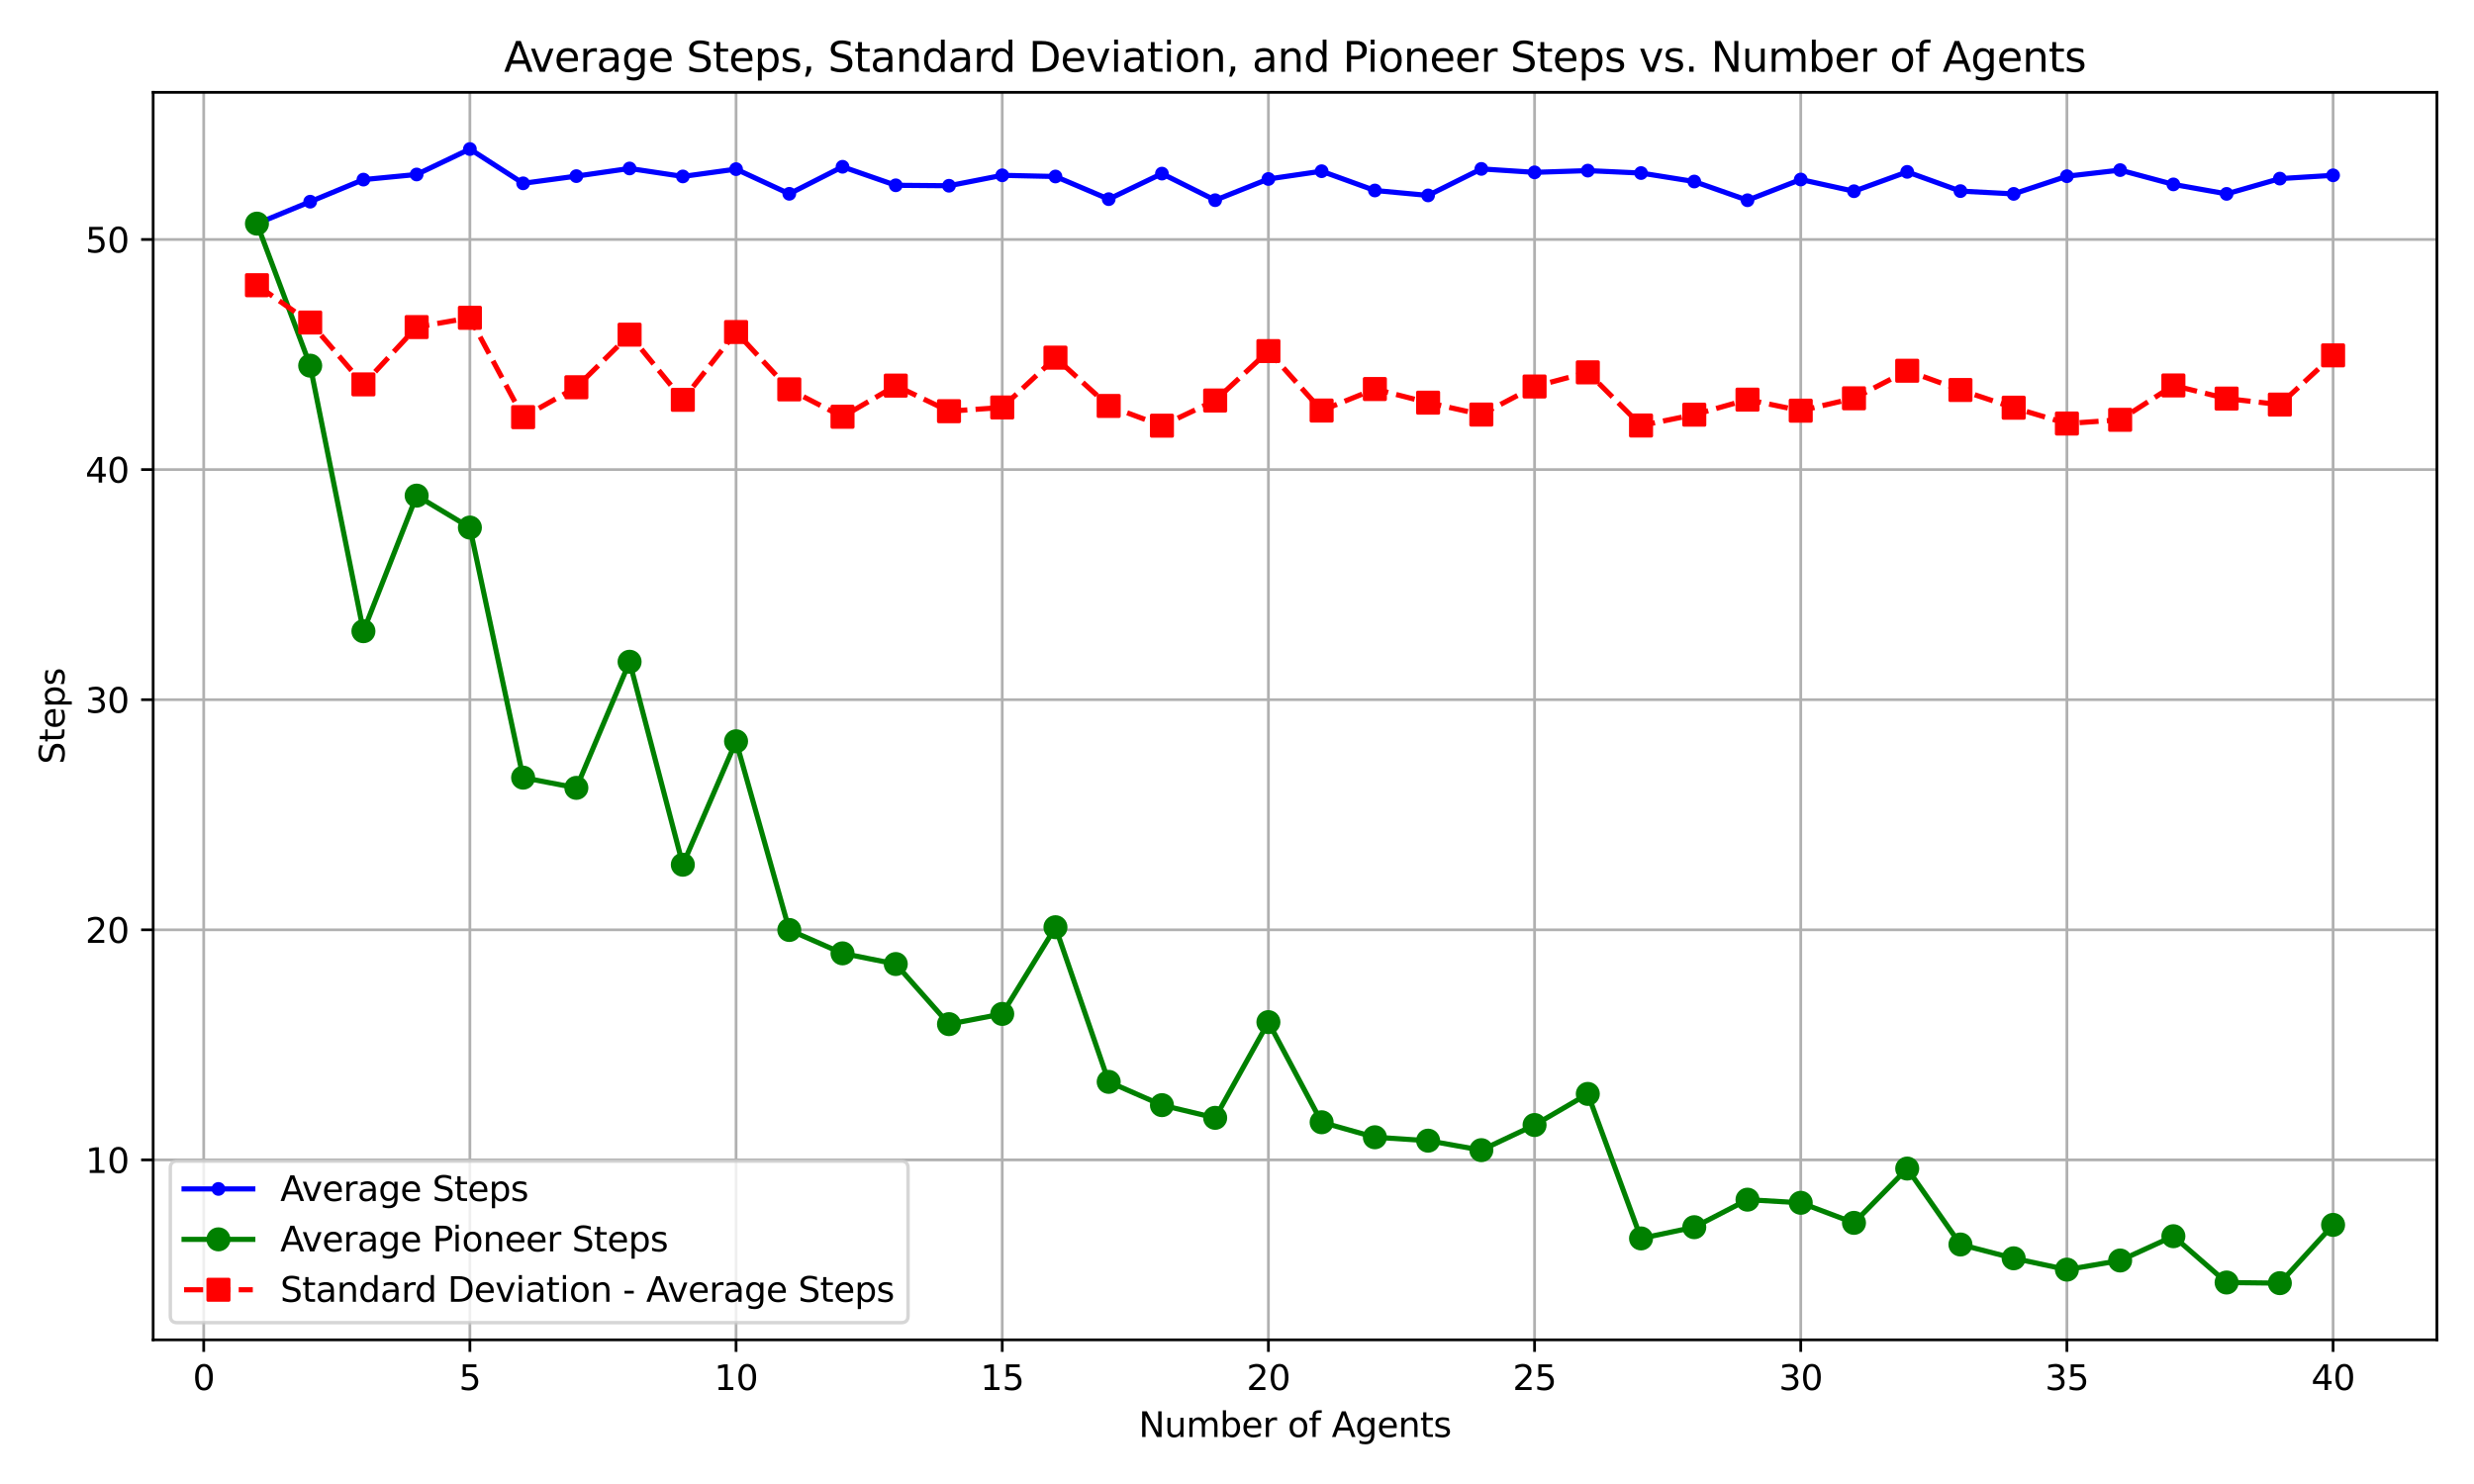 <?xml version="1.0" encoding="utf-8" standalone="no"?>
<!DOCTYPE svg PUBLIC "-//W3C//DTD SVG 1.1//EN"
  "http://www.w3.org/Graphics/SVG/1.1/DTD/svg11.dtd">
<svg xmlns:xlink="http://www.w3.org/1999/xlink" width="720pt" height="432pt" viewBox="0 0 720 432" xmlns="http://www.w3.org/2000/svg" version="1.1">
 <defs>
  <style type="text/css">*{stroke-linejoin: round; stroke-linecap: butt}</style>
 </defs>
 <g id="figure_1">
  <g id="patch_1">
   <path d="M 0 432 
L 720 432 
L 720 0 
L 0 0 
z
" style="fill: #ffffff"/>
  </g>
  <g id="axes_1">
   <g id="patch_2">
    <path d="M 44.57 390.04 
L 709.2 390.04 
L 709.2 26.88 
L 44.57 26.88 
z
" style="fill: #ffffff"/>
   </g>
   <g id="matplotlib.axis_1">
    <g id="xtick_1">
     <g id="line2d_1">
      <path d="M 59.288 390.04 
L 59.288 26.88 
" clip-path="url(#p1beb999dba)" style="fill: none; stroke: #b0b0b0; stroke-width: 0.8; stroke-linecap: square"/>
     </g>
     <g id="line2d_2">
      <defs>
       <path id="mb75cb97ef3" d="M 0 0 
L 0 3.5 
" style="stroke: #000000; stroke-width: 0.8"/>
      </defs>
      <g>
       <use xlink:href="#mb75cb97ef3" x="59.288" y="390.04" style="stroke: #000000; stroke-width: 0.8"/>
      </g>
     </g>
     <g id="text_1">
      <!-- 0 -->
      <g transform="translate(56.107 404.638) scale(0.1 -0.1)">
       <defs>
        <path id="DejaVuSans-30" d="M 2034 4250 
Q 1547 4250 1301 3770 
Q 1056 3291 1056 2328 
Q 1056 1369 1301 889 
Q 1547 409 2034 409 
Q 2525 409 2770 889 
Q 3016 1369 3016 2328 
Q 3016 3291 2770 3770 
Q 2525 4250 2034 4250 
z
M 2034 4750 
Q 2819 4750 3233 4129 
Q 3647 3509 3647 2328 
Q 3647 1150 3233 529 
Q 2819 -91 2034 -91 
Q 1250 -91 836 529 
Q 422 1150 422 2328 
Q 422 3509 836 4129 
Q 1250 4750 2034 4750 
z
" transform="scale(0.016)"/>
       </defs>
       <use xlink:href="#DejaVuSans-30"/>
      </g>
     </g>
    </g>
    <g id="xtick_2">
     <g id="line2d_3">
      <path d="M 136.751 390.04 
L 136.751 26.88 
" clip-path="url(#p1beb999dba)" style="fill: none; stroke: #b0b0b0; stroke-width: 0.8; stroke-linecap: square"/>
     </g>
     <g id="line2d_4">
      <g>
       <use xlink:href="#mb75cb97ef3" x="136.751" y="390.04" style="stroke: #000000; stroke-width: 0.8"/>
      </g>
     </g>
     <g id="text_2">
      <!-- 5 -->
      <g transform="translate(133.569 404.638) scale(0.1 -0.1)">
       <defs>
        <path id="DejaVuSans-35" d="M 691 4666 
L 3169 4666 
L 3169 4134 
L 1269 4134 
L 1269 2991 
Q 1406 3038 1543 3061 
Q 1681 3084 1819 3084 
Q 2600 3084 3056 2656 
Q 3513 2228 3513 1497 
Q 3513 744 3044 326 
Q 2575 -91 1722 -91 
Q 1428 -91 1123 -41 
Q 819 9 494 109 
L 494 744 
Q 775 591 1075 516 
Q 1375 441 1709 441 
Q 2250 441 2565 725 
Q 2881 1009 2881 1497 
Q 2881 1984 2565 2268 
Q 2250 2553 1709 2553 
Q 1456 2553 1204 2497 
Q 953 2441 691 2322 
L 691 4666 
z
" transform="scale(0.016)"/>
       </defs>
       <use xlink:href="#DejaVuSans-35"/>
      </g>
     </g>
    </g>
    <g id="xtick_3">
     <g id="line2d_5">
      <path d="M 214.213 390.04 
L 214.213 26.88 
" clip-path="url(#p1beb999dba)" style="fill: none; stroke: #b0b0b0; stroke-width: 0.8; stroke-linecap: square"/>
     </g>
     <g id="line2d_6">
      <g>
       <use xlink:href="#mb75cb97ef3" x="214.213" y="390.04" style="stroke: #000000; stroke-width: 0.8"/>
      </g>
     </g>
     <g id="text_3">
      <!-- 10 -->
      <g transform="translate(207.851 404.638) scale(0.1 -0.1)">
       <defs>
        <path id="DejaVuSans-31" d="M 794 531 
L 1825 531 
L 1825 4091 
L 703 3866 
L 703 4441 
L 1819 4666 
L 2450 4666 
L 2450 531 
L 3481 531 
L 3481 0 
L 794 0 
L 794 531 
z
" transform="scale(0.016)"/>
       </defs>
       <use xlink:href="#DejaVuSans-31"/>
       <use xlink:href="#DejaVuSans-30" x="63.623"/>
      </g>
     </g>
    </g>
    <g id="xtick_4">
     <g id="line2d_7">
      <path d="M 291.676 390.04 
L 291.676 26.88 
" clip-path="url(#p1beb999dba)" style="fill: none; stroke: #b0b0b0; stroke-width: 0.8; stroke-linecap: square"/>
     </g>
     <g id="line2d_8">
      <g>
       <use xlink:href="#mb75cb97ef3" x="291.676" y="390.04" style="stroke: #000000; stroke-width: 0.8"/>
      </g>
     </g>
     <g id="text_4">
      <!-- 15 -->
      <g transform="translate(285.314 404.638) scale(0.1 -0.1)">
       <use xlink:href="#DejaVuSans-31"/>
       <use xlink:href="#DejaVuSans-35" x="63.623"/>
      </g>
     </g>
    </g>
    <g id="xtick_5">
     <g id="line2d_9">
      <path d="M 369.139 390.04 
L 369.139 26.88 
" clip-path="url(#p1beb999dba)" style="fill: none; stroke: #b0b0b0; stroke-width: 0.8; stroke-linecap: square"/>
     </g>
     <g id="line2d_10">
      <g>
       <use xlink:href="#mb75cb97ef3" x="369.139" y="390.04" style="stroke: #000000; stroke-width: 0.8"/>
      </g>
     </g>
     <g id="text_5">
      <!-- 20 -->
      <g transform="translate(362.776 404.638) scale(0.1 -0.1)">
       <defs>
        <path id="DejaVuSans-32" d="M 1228 531 
L 3431 531 
L 3431 0 
L 469 0 
L 469 531 
Q 828 903 1448 1529 
Q 2069 2156 2228 2338 
Q 2531 2678 2651 2914 
Q 2772 3150 2772 3378 
Q 2772 3750 2511 3984 
Q 2250 4219 1831 4219 
Q 1534 4219 1204 4116 
Q 875 4013 500 3803 
L 500 4441 
Q 881 4594 1212 4672 
Q 1544 4750 1819 4750 
Q 2544 4750 2975 4387 
Q 3406 4025 3406 3419 
Q 3406 3131 3298 2873 
Q 3191 2616 2906 2266 
Q 2828 2175 2409 1742 
Q 1991 1309 1228 531 
z
" transform="scale(0.016)"/>
       </defs>
       <use xlink:href="#DejaVuSans-32"/>
       <use xlink:href="#DejaVuSans-30" x="63.623"/>
      </g>
     </g>
    </g>
    <g id="xtick_6">
     <g id="line2d_11">
      <path d="M 446.601 390.04 
L 446.601 26.88 
" clip-path="url(#p1beb999dba)" style="fill: none; stroke: #b0b0b0; stroke-width: 0.8; stroke-linecap: square"/>
     </g>
     <g id="line2d_12">
      <g>
       <use xlink:href="#mb75cb97ef3" x="446.601" y="390.04" style="stroke: #000000; stroke-width: 0.8"/>
      </g>
     </g>
     <g id="text_6">
      <!-- 25 -->
      <g transform="translate(440.239 404.638) scale(0.1 -0.1)">
       <use xlink:href="#DejaVuSans-32"/>
       <use xlink:href="#DejaVuSans-35" x="63.623"/>
      </g>
     </g>
    </g>
    <g id="xtick_7">
     <g id="line2d_13">
      <path d="M 524.064 390.04 
L 524.064 26.88 
" clip-path="url(#p1beb999dba)" style="fill: none; stroke: #b0b0b0; stroke-width: 0.8; stroke-linecap: square"/>
     </g>
     <g id="line2d_14">
      <g>
       <use xlink:href="#mb75cb97ef3" x="524.064" y="390.04" style="stroke: #000000; stroke-width: 0.8"/>
      </g>
     </g>
     <g id="text_7">
      <!-- 30 -->
      <g transform="translate(517.702 404.638) scale(0.1 -0.1)">
       <defs>
        <path id="DejaVuSans-33" d="M 2597 2516 
Q 3050 2419 3304 2112 
Q 3559 1806 3559 1356 
Q 3559 666 3084 287 
Q 2609 -91 1734 -91 
Q 1441 -91 1130 -33 
Q 819 25 488 141 
L 488 750 
Q 750 597 1062 519 
Q 1375 441 1716 441 
Q 2309 441 2620 675 
Q 2931 909 2931 1356 
Q 2931 1769 2642 2001 
Q 2353 2234 1838 2234 
L 1294 2234 
L 1294 2753 
L 1863 2753 
Q 2328 2753 2575 2939 
Q 2822 3125 2822 3475 
Q 2822 3834 2567 4026 
Q 2313 4219 1838 4219 
Q 1578 4219 1281 4162 
Q 984 4106 628 3988 
L 628 4550 
Q 988 4650 1302 4700 
Q 1616 4750 1894 4750 
Q 2613 4750 3031 4423 
Q 3450 4097 3450 3541 
Q 3450 3153 3228 2886 
Q 3006 2619 2597 2516 
z
" transform="scale(0.016)"/>
       </defs>
       <use xlink:href="#DejaVuSans-33"/>
       <use xlink:href="#DejaVuSans-30" x="63.623"/>
      </g>
     </g>
    </g>
    <g id="xtick_8">
     <g id="line2d_15">
      <path d="M 601.527 390.04 
L 601.527 26.88 
" clip-path="url(#p1beb999dba)" style="fill: none; stroke: #b0b0b0; stroke-width: 0.8; stroke-linecap: square"/>
     </g>
     <g id="line2d_16">
      <g>
       <use xlink:href="#mb75cb97ef3" x="601.527" y="390.04" style="stroke: #000000; stroke-width: 0.8"/>
      </g>
     </g>
     <g id="text_8">
      <!-- 35 -->
      <g transform="translate(595.164 404.638) scale(0.1 -0.1)">
       <use xlink:href="#DejaVuSans-33"/>
       <use xlink:href="#DejaVuSans-35" x="63.623"/>
      </g>
     </g>
    </g>
    <g id="xtick_9">
     <g id="line2d_17">
      <path d="M 678.99 390.04 
L 678.99 26.88 
" clip-path="url(#p1beb999dba)" style="fill: none; stroke: #b0b0b0; stroke-width: 0.8; stroke-linecap: square"/>
     </g>
     <g id="line2d_18">
      <g>
       <use xlink:href="#mb75cb97ef3" x="678.99" y="390.04" style="stroke: #000000; stroke-width: 0.8"/>
      </g>
     </g>
     <g id="text_9">
      <!-- 40 -->
      <g transform="translate(672.627 404.638) scale(0.1 -0.1)">
       <defs>
        <path id="DejaVuSans-34" d="M 2419 4116 
L 825 1625 
L 2419 1625 
L 2419 4116 
z
M 2253 4666 
L 3047 4666 
L 3047 1625 
L 3713 1625 
L 3713 1100 
L 3047 1100 
L 3047 0 
L 2419 0 
L 2419 1100 
L 313 1100 
L 313 1709 
L 2253 4666 
z
" transform="scale(0.016)"/>
       </defs>
       <use xlink:href="#DejaVuSans-34"/>
       <use xlink:href="#DejaVuSans-30" x="63.623"/>
      </g>
     </g>
    </g>
    <g id="text_10">
     <!-- Number of Agents -->
     <g transform="translate(331.397 418.317) scale(0.1 -0.1)">
      <defs>
       <path id="DejaVuSans-4e" d="M 628 4666 
L 1478 4666 
L 3547 763 
L 3547 4666 
L 4159 4666 
L 4159 0 
L 3309 0 
L 1241 3903 
L 1241 0 
L 628 0 
L 628 4666 
z
" transform="scale(0.016)"/>
       <path id="DejaVuSans-75" d="M 544 1381 
L 544 3500 
L 1119 3500 
L 1119 1403 
Q 1119 906 1312 657 
Q 1506 409 1894 409 
Q 2359 409 2629 706 
Q 2900 1003 2900 1516 
L 2900 3500 
L 3475 3500 
L 3475 0 
L 2900 0 
L 2900 538 
Q 2691 219 2414 64 
Q 2138 -91 1772 -91 
Q 1169 -91 856 284 
Q 544 659 544 1381 
z
M 1991 3584 
L 1991 3584 
z
" transform="scale(0.016)"/>
       <path id="DejaVuSans-6d" d="M 3328 2828 
Q 3544 3216 3844 3400 
Q 4144 3584 4550 3584 
Q 5097 3584 5394 3201 
Q 5691 2819 5691 2113 
L 5691 0 
L 5113 0 
L 5113 2094 
Q 5113 2597 4934 2840 
Q 4756 3084 4391 3084 
Q 3944 3084 3684 2787 
Q 3425 2491 3425 1978 
L 3425 0 
L 2847 0 
L 2847 2094 
Q 2847 2600 2669 2842 
Q 2491 3084 2119 3084 
Q 1678 3084 1418 2786 
Q 1159 2488 1159 1978 
L 1159 0 
L 581 0 
L 581 3500 
L 1159 3500 
L 1159 2956 
Q 1356 3278 1631 3431 
Q 1906 3584 2284 3584 
Q 2666 3584 2933 3390 
Q 3200 3197 3328 2828 
z
" transform="scale(0.016)"/>
       <path id="DejaVuSans-62" d="M 3116 1747 
Q 3116 2381 2855 2742 
Q 2594 3103 2138 3103 
Q 1681 3103 1420 2742 
Q 1159 2381 1159 1747 
Q 1159 1113 1420 752 
Q 1681 391 2138 391 
Q 2594 391 2855 752 
Q 3116 1113 3116 1747 
z
M 1159 2969 
Q 1341 3281 1617 3432 
Q 1894 3584 2278 3584 
Q 2916 3584 3314 3078 
Q 3713 2572 3713 1747 
Q 3713 922 3314 415 
Q 2916 -91 2278 -91 
Q 1894 -91 1617 61 
Q 1341 213 1159 525 
L 1159 0 
L 581 0 
L 581 4863 
L 1159 4863 
L 1159 2969 
z
" transform="scale(0.016)"/>
       <path id="DejaVuSans-65" d="M 3597 1894 
L 3597 1613 
L 953 1613 
Q 991 1019 1311 708 
Q 1631 397 2203 397 
Q 2534 397 2845 478 
Q 3156 559 3463 722 
L 3463 178 
Q 3153 47 2828 -22 
Q 2503 -91 2169 -91 
Q 1331 -91 842 396 
Q 353 884 353 1716 
Q 353 2575 817 3079 
Q 1281 3584 2069 3584 
Q 2775 3584 3186 3129 
Q 3597 2675 3597 1894 
z
M 3022 2063 
Q 3016 2534 2758 2815 
Q 2500 3097 2075 3097 
Q 1594 3097 1305 2825 
Q 1016 2553 972 2059 
L 3022 2063 
z
" transform="scale(0.016)"/>
       <path id="DejaVuSans-72" d="M 2631 2963 
Q 2534 3019 2420 3045 
Q 2306 3072 2169 3072 
Q 1681 3072 1420 2755 
Q 1159 2438 1159 1844 
L 1159 0 
L 581 0 
L 581 3500 
L 1159 3500 
L 1159 2956 
Q 1341 3275 1631 3429 
Q 1922 3584 2338 3584 
Q 2397 3584 2469 3576 
Q 2541 3569 2628 3553 
L 2631 2963 
z
" transform="scale(0.016)"/>
       <path id="DejaVuSans-20" transform="scale(0.016)"/>
       <path id="DejaVuSans-6f" d="M 1959 3097 
Q 1497 3097 1228 2736 
Q 959 2375 959 1747 
Q 959 1119 1226 758 
Q 1494 397 1959 397 
Q 2419 397 2687 759 
Q 2956 1122 2956 1747 
Q 2956 2369 2687 2733 
Q 2419 3097 1959 3097 
z
M 1959 3584 
Q 2709 3584 3137 3096 
Q 3566 2609 3566 1747 
Q 3566 888 3137 398 
Q 2709 -91 1959 -91 
Q 1206 -91 779 398 
Q 353 888 353 1747 
Q 353 2609 779 3096 
Q 1206 3584 1959 3584 
z
" transform="scale(0.016)"/>
       <path id="DejaVuSans-66" d="M 2375 4863 
L 2375 4384 
L 1825 4384 
Q 1516 4384 1395 4259 
Q 1275 4134 1275 3809 
L 1275 3500 
L 2222 3500 
L 2222 3053 
L 1275 3053 
L 1275 0 
L 697 0 
L 697 3053 
L 147 3053 
L 147 3500 
L 697 3500 
L 697 3744 
Q 697 4328 969 4595 
Q 1241 4863 1831 4863 
L 2375 4863 
z
" transform="scale(0.016)"/>
       <path id="DejaVuSans-41" d="M 2188 4044 
L 1331 1722 
L 3047 1722 
L 2188 4044 
z
M 1831 4666 
L 2547 4666 
L 4325 0 
L 3669 0 
L 3244 1197 
L 1141 1197 
L 716 0 
L 50 0 
L 1831 4666 
z
" transform="scale(0.016)"/>
       <path id="DejaVuSans-67" d="M 2906 1791 
Q 2906 2416 2648 2759 
Q 2391 3103 1925 3103 
Q 1463 3103 1205 2759 
Q 947 2416 947 1791 
Q 947 1169 1205 825 
Q 1463 481 1925 481 
Q 2391 481 2648 825 
Q 2906 1169 2906 1791 
z
M 3481 434 
Q 3481 -459 3084 -895 
Q 2688 -1331 1869 -1331 
Q 1566 -1331 1297 -1286 
Q 1028 -1241 775 -1147 
L 775 -588 
Q 1028 -725 1275 -790 
Q 1522 -856 1778 -856 
Q 2344 -856 2625 -561 
Q 2906 -266 2906 331 
L 2906 616 
Q 2728 306 2450 153 
Q 2172 0 1784 0 
Q 1141 0 747 490 
Q 353 981 353 1791 
Q 353 2603 747 3093 
Q 1141 3584 1784 3584 
Q 2172 3584 2450 3431 
Q 2728 3278 2906 2969 
L 2906 3500 
L 3481 3500 
L 3481 434 
z
" transform="scale(0.016)"/>
       <path id="DejaVuSans-6e" d="M 3513 2113 
L 3513 0 
L 2938 0 
L 2938 2094 
Q 2938 2591 2744 2837 
Q 2550 3084 2163 3084 
Q 1697 3084 1428 2787 
Q 1159 2491 1159 1978 
L 1159 0 
L 581 0 
L 581 3500 
L 1159 3500 
L 1159 2956 
Q 1366 3272 1645 3428 
Q 1925 3584 2291 3584 
Q 2894 3584 3203 3211 
Q 3513 2838 3513 2113 
z
" transform="scale(0.016)"/>
       <path id="DejaVuSans-74" d="M 1172 4494 
L 1172 3500 
L 2356 3500 
L 2356 3053 
L 1172 3053 
L 1172 1153 
Q 1172 725 1289 603 
Q 1406 481 1766 481 
L 2356 481 
L 2356 0 
L 1766 0 
Q 1100 0 847 248 
Q 594 497 594 1153 
L 594 3053 
L 172 3053 
L 172 3500 
L 594 3500 
L 594 4494 
L 1172 4494 
z
" transform="scale(0.016)"/>
       <path id="DejaVuSans-73" d="M 2834 3397 
L 2834 2853 
Q 2591 2978 2328 3040 
Q 2066 3103 1784 3103 
Q 1356 3103 1142 2972 
Q 928 2841 928 2578 
Q 928 2378 1081 2264 
Q 1234 2150 1697 2047 
L 1894 2003 
Q 2506 1872 2764 1633 
Q 3022 1394 3022 966 
Q 3022 478 2636 193 
Q 2250 -91 1575 -91 
Q 1294 -91 989 -36 
Q 684 19 347 128 
L 347 722 
Q 666 556 975 473 
Q 1284 391 1588 391 
Q 1994 391 2212 530 
Q 2431 669 2431 922 
Q 2431 1156 2273 1281 
Q 2116 1406 1581 1522 
L 1381 1569 
Q 847 1681 609 1914 
Q 372 2147 372 2553 
Q 372 3047 722 3315 
Q 1072 3584 1716 3584 
Q 2034 3584 2315 3537 
Q 2597 3491 2834 3397 
z
" transform="scale(0.016)"/>
      </defs>
      <use xlink:href="#DejaVuSans-4e"/>
      <use xlink:href="#DejaVuSans-75" x="74.805"/>
      <use xlink:href="#DejaVuSans-6d" x="138.184"/>
      <use xlink:href="#DejaVuSans-62" x="235.596"/>
      <use xlink:href="#DejaVuSans-65" x="299.072"/>
      <use xlink:href="#DejaVuSans-72" x="360.596"/>
      <use xlink:href="#DejaVuSans-20" x="401.709"/>
      <use xlink:href="#DejaVuSans-6f" x="433.496"/>
      <use xlink:href="#DejaVuSans-66" x="494.678"/>
      <use xlink:href="#DejaVuSans-20" x="529.883"/>
      <use xlink:href="#DejaVuSans-41" x="561.67"/>
      <use xlink:href="#DejaVuSans-67" x="630.078"/>
      <use xlink:href="#DejaVuSans-65" x="693.555"/>
      <use xlink:href="#DejaVuSans-6e" x="755.078"/>
      <use xlink:href="#DejaVuSans-74" x="818.457"/>
      <use xlink:href="#DejaVuSans-73" x="857.666"/>
     </g>
    </g>
   </g>
   <g id="matplotlib.axis_2">
    <g id="ytick_1">
     <g id="line2d_19">
      <path d="M 44.57 337.655 
L 709.2 337.655 
" clip-path="url(#p1beb999dba)" style="fill: none; stroke: #b0b0b0; stroke-width: 0.8; stroke-linecap: square"/>
     </g>
     <g id="line2d_20">
      <defs>
       <path id="mc7d977cc67" d="M 0 0 
L -3.5 0 
" style="stroke: #000000; stroke-width: 0.8"/>
      </defs>
      <g>
       <use xlink:href="#mc7d977cc67" x="44.57" y="337.655" style="stroke: #000000; stroke-width: 0.8"/>
      </g>
     </g>
     <g id="text_11">
      <!-- 10 -->
      <g transform="translate(24.845 341.454) scale(0.1 -0.1)">
       <use xlink:href="#DejaVuSans-31"/>
       <use xlink:href="#DejaVuSans-30" x="63.623"/>
      </g>
     </g>
    </g>
    <g id="ytick_2">
     <g id="line2d_21">
      <path d="M 44.57 270.669 
L 709.2 270.669 
" clip-path="url(#p1beb999dba)" style="fill: none; stroke: #b0b0b0; stroke-width: 0.8; stroke-linecap: square"/>
     </g>
     <g id="line2d_22">
      <g>
       <use xlink:href="#mc7d977cc67" x="44.57" y="270.669" style="stroke: #000000; stroke-width: 0.8"/>
      </g>
     </g>
     <g id="text_12">
      <!-- 20 -->
      <g transform="translate(24.845 274.468) scale(0.1 -0.1)">
       <use xlink:href="#DejaVuSans-32"/>
       <use xlink:href="#DejaVuSans-30" x="63.623"/>
      </g>
     </g>
    </g>
    <g id="ytick_3">
     <g id="line2d_23">
      <path d="M 44.57 203.683 
L 709.2 203.683 
" clip-path="url(#p1beb999dba)" style="fill: none; stroke: #b0b0b0; stroke-width: 0.8; stroke-linecap: square"/>
     </g>
     <g id="line2d_24">
      <g>
       <use xlink:href="#mc7d977cc67" x="44.57" y="203.683" style="stroke: #000000; stroke-width: 0.8"/>
      </g>
     </g>
     <g id="text_13">
      <!-- 30 -->
      <g transform="translate(24.845 207.482) scale(0.1 -0.1)">
       <use xlink:href="#DejaVuSans-33"/>
       <use xlink:href="#DejaVuSans-30" x="63.623"/>
      </g>
     </g>
    </g>
    <g id="ytick_4">
     <g id="line2d_25">
      <path d="M 44.57 136.696 
L 709.2 136.696 
" clip-path="url(#p1beb999dba)" style="fill: none; stroke: #b0b0b0; stroke-width: 0.8; stroke-linecap: square"/>
     </g>
     <g id="line2d_26">
      <g>
       <use xlink:href="#mc7d977cc67" x="44.57" y="136.696" style="stroke: #000000; stroke-width: 0.8"/>
      </g>
     </g>
     <g id="text_14">
      <!-- 40 -->
      <g transform="translate(24.845 140.496) scale(0.1 -0.1)">
       <use xlink:href="#DejaVuSans-34"/>
       <use xlink:href="#DejaVuSans-30" x="63.623"/>
      </g>
     </g>
    </g>
    <g id="ytick_5">
     <g id="line2d_27">
      <path d="M 44.57 69.71 
L 709.2 69.71 
" clip-path="url(#p1beb999dba)" style="fill: none; stroke: #b0b0b0; stroke-width: 0.8; stroke-linecap: square"/>
     </g>
     <g id="line2d_28">
      <g>
       <use xlink:href="#mc7d977cc67" x="44.57" y="69.71" style="stroke: #000000; stroke-width: 0.8"/>
      </g>
     </g>
     <g id="text_15">
      <!-- 50 -->
      <g transform="translate(24.845 73.509) scale(0.1 -0.1)">
       <use xlink:href="#DejaVuSans-35"/>
       <use xlink:href="#DejaVuSans-30" x="63.623"/>
      </g>
     </g>
    </g>
    <g id="text_16">
     <!-- Steps -->
     <g transform="translate(18.765 222.45) rotate(-90) scale(0.1 -0.1)">
      <defs>
       <path id="DejaVuSans-53" d="M 3425 4513 
L 3425 3897 
Q 3066 4069 2747 4153 
Q 2428 4238 2131 4238 
Q 1616 4238 1336 4038 
Q 1056 3838 1056 3469 
Q 1056 3159 1242 3001 
Q 1428 2844 1947 2747 
L 2328 2669 
Q 3034 2534 3370 2195 
Q 3706 1856 3706 1288 
Q 3706 609 3251 259 
Q 2797 -91 1919 -91 
Q 1588 -91 1214 -16 
Q 841 59 441 206 
L 441 856 
Q 825 641 1194 531 
Q 1563 422 1919 422 
Q 2459 422 2753 634 
Q 3047 847 3047 1241 
Q 3047 1584 2836 1778 
Q 2625 1972 2144 2069 
L 1759 2144 
Q 1053 2284 737 2584 
Q 422 2884 422 3419 
Q 422 4038 858 4394 
Q 1294 4750 2059 4750 
Q 2388 4750 2728 4690 
Q 3069 4631 3425 4513 
z
" transform="scale(0.016)"/>
       <path id="DejaVuSans-70" d="M 1159 525 
L 1159 -1331 
L 581 -1331 
L 581 3500 
L 1159 3500 
L 1159 2969 
Q 1341 3281 1617 3432 
Q 1894 3584 2278 3584 
Q 2916 3584 3314 3078 
Q 3713 2572 3713 1747 
Q 3713 922 3314 415 
Q 2916 -91 2278 -91 
Q 1894 -91 1617 61 
Q 1341 213 1159 525 
z
M 3116 1747 
Q 3116 2381 2855 2742 
Q 2594 3103 2138 3103 
Q 1681 3103 1420 2742 
Q 1159 2381 1159 1747 
Q 1159 1113 1420 752 
Q 1681 391 2138 391 
Q 2594 391 2855 752 
Q 3116 1113 3116 1747 
z
" transform="scale(0.016)"/>
      </defs>
      <use xlink:href="#DejaVuSans-53"/>
      <use xlink:href="#DejaVuSans-74" x="63.477"/>
      <use xlink:href="#DejaVuSans-65" x="102.686"/>
      <use xlink:href="#DejaVuSans-70" x="164.209"/>
      <use xlink:href="#DejaVuSans-73" x="227.686"/>
     </g>
    </g>
   </g>
   <g id="line2d_29">
    <path d="M 74.78 65.102 
L 90.273 58.711 
L 105.766 52.285 
L 121.258 50.793 
L 136.751 43.387 
L 152.243 53.366 
L 167.736 51.272 
L 183.228 49.042 
L 198.721 51.362 
L 214.213 49.237 
L 229.706 56.42 
L 245.198 48.547 
L 260.691 53.941 
L 276.183 54.072 
L 291.676 51.036 
L 307.169 51.378 
L 322.661 57.973 
L 338.154 50.539 
L 353.646 58.279 
L 369.139 52.102 
L 384.631 49.839 
L 400.124 55.452 
L 415.616 56.885 
L 431.109 49.169 
L 446.601 50.172 
L 462.094 49.667 
L 477.587 50.374 
L 493.079 52.843 
L 508.572 58.291 
L 524.064 52.256 
L 539.557 55.668 
L 555.049 50.031 
L 570.542 55.632 
L 586.034 56.441 
L 601.527 51.297 
L 617.019 49.518 
L 632.512 53.677 
L 648.004 56.44 
L 663.497 51.996 
L 678.99 51.038 
" clip-path="url(#p1beb999dba)" style="fill: none; stroke: #0000ff; stroke-width: 1.5; stroke-linecap: square"/>
    <defs>
     <path id="m638b752f71" d="M 0 1.5 
C 0.398 1.5 0.779 1.342 1.061 1.061 
C 1.342 0.779 1.5 0.398 1.5 0 
C 1.5 -0.398 1.342 -0.779 1.061 -1.061 
C 0.779 -1.342 0.398 -1.5 0 -1.5 
C -0.398 -1.5 -0.779 -1.342 -1.061 -1.061 
C -1.342 -0.779 -1.5 -0.398 -1.5 0 
C -1.5 0.398 -1.342 0.779 -1.061 1.061 
C -0.779 1.342 -0.398 1.5 0 1.5 
z
" style="stroke: #0000ff"/>
    </defs>
    <g clip-path="url(#p1beb999dba)">
     <use xlink:href="#m638b752f71" x="74.78" y="65.102" style="fill: #0000ff; stroke: #0000ff"/>
     <use xlink:href="#m638b752f71" x="90.273" y="58.711" style="fill: #0000ff; stroke: #0000ff"/>
     <use xlink:href="#m638b752f71" x="105.766" y="52.285" style="fill: #0000ff; stroke: #0000ff"/>
     <use xlink:href="#m638b752f71" x="121.258" y="50.793" style="fill: #0000ff; stroke: #0000ff"/>
     <use xlink:href="#m638b752f71" x="136.751" y="43.387" style="fill: #0000ff; stroke: #0000ff"/>
     <use xlink:href="#m638b752f71" x="152.243" y="53.366" style="fill: #0000ff; stroke: #0000ff"/>
     <use xlink:href="#m638b752f71" x="167.736" y="51.272" style="fill: #0000ff; stroke: #0000ff"/>
     <use xlink:href="#m638b752f71" x="183.228" y="49.042" style="fill: #0000ff; stroke: #0000ff"/>
     <use xlink:href="#m638b752f71" x="198.721" y="51.362" style="fill: #0000ff; stroke: #0000ff"/>
     <use xlink:href="#m638b752f71" x="214.213" y="49.237" style="fill: #0000ff; stroke: #0000ff"/>
     <use xlink:href="#m638b752f71" x="229.706" y="56.42" style="fill: #0000ff; stroke: #0000ff"/>
     <use xlink:href="#m638b752f71" x="245.198" y="48.547" style="fill: #0000ff; stroke: #0000ff"/>
     <use xlink:href="#m638b752f71" x="260.691" y="53.941" style="fill: #0000ff; stroke: #0000ff"/>
     <use xlink:href="#m638b752f71" x="276.183" y="54.072" style="fill: #0000ff; stroke: #0000ff"/>
     <use xlink:href="#m638b752f71" x="291.676" y="51.036" style="fill: #0000ff; stroke: #0000ff"/>
     <use xlink:href="#m638b752f71" x="307.169" y="51.378" style="fill: #0000ff; stroke: #0000ff"/>
     <use xlink:href="#m638b752f71" x="322.661" y="57.973" style="fill: #0000ff; stroke: #0000ff"/>
     <use xlink:href="#m638b752f71" x="338.154" y="50.539" style="fill: #0000ff; stroke: #0000ff"/>
     <use xlink:href="#m638b752f71" x="353.646" y="58.279" style="fill: #0000ff; stroke: #0000ff"/>
     <use xlink:href="#m638b752f71" x="369.139" y="52.102" style="fill: #0000ff; stroke: #0000ff"/>
     <use xlink:href="#m638b752f71" x="384.631" y="49.839" style="fill: #0000ff; stroke: #0000ff"/>
     <use xlink:href="#m638b752f71" x="400.124" y="55.452" style="fill: #0000ff; stroke: #0000ff"/>
     <use xlink:href="#m638b752f71" x="415.616" y="56.885" style="fill: #0000ff; stroke: #0000ff"/>
     <use xlink:href="#m638b752f71" x="431.109" y="49.169" style="fill: #0000ff; stroke: #0000ff"/>
     <use xlink:href="#m638b752f71" x="446.601" y="50.172" style="fill: #0000ff; stroke: #0000ff"/>
     <use xlink:href="#m638b752f71" x="462.094" y="49.667" style="fill: #0000ff; stroke: #0000ff"/>
     <use xlink:href="#m638b752f71" x="477.587" y="50.374" style="fill: #0000ff; stroke: #0000ff"/>
     <use xlink:href="#m638b752f71" x="493.079" y="52.843" style="fill: #0000ff; stroke: #0000ff"/>
     <use xlink:href="#m638b752f71" x="508.572" y="58.291" style="fill: #0000ff; stroke: #0000ff"/>
     <use xlink:href="#m638b752f71" x="524.064" y="52.256" style="fill: #0000ff; stroke: #0000ff"/>
     <use xlink:href="#m638b752f71" x="539.557" y="55.668" style="fill: #0000ff; stroke: #0000ff"/>
     <use xlink:href="#m638b752f71" x="555.049" y="50.031" style="fill: #0000ff; stroke: #0000ff"/>
     <use xlink:href="#m638b752f71" x="570.542" y="55.632" style="fill: #0000ff; stroke: #0000ff"/>
     <use xlink:href="#m638b752f71" x="586.034" y="56.441" style="fill: #0000ff; stroke: #0000ff"/>
     <use xlink:href="#m638b752f71" x="601.527" y="51.297" style="fill: #0000ff; stroke: #0000ff"/>
     <use xlink:href="#m638b752f71" x="617.019" y="49.518" style="fill: #0000ff; stroke: #0000ff"/>
     <use xlink:href="#m638b752f71" x="632.512" y="53.677" style="fill: #0000ff; stroke: #0000ff"/>
     <use xlink:href="#m638b752f71" x="648.004" y="56.44" style="fill: #0000ff; stroke: #0000ff"/>
     <use xlink:href="#m638b752f71" x="663.497" y="51.996" style="fill: #0000ff; stroke: #0000ff"/>
     <use xlink:href="#m638b752f71" x="678.99" y="51.038" style="fill: #0000ff; stroke: #0000ff"/>
    </g>
   </g>
   <g id="line2d_30">
    <path d="M 74.78 65.102 
L 90.273 106.445 
L 105.766 183.747 
L 121.258 144.279 
L 136.751 153.577 
L 152.243 226.377 
L 167.736 229.352 
L 183.228 192.643 
L 198.721 251.725 
L 214.213 215.794 
L 229.706 270.722 
L 245.198 277.528 
L 260.691 280.636 
L 276.183 298.133 
L 291.676 295.159 
L 307.169 269.918 
L 322.661 314.933 
L 338.154 321.712 
L 353.646 325.41 
L 369.139 297.544 
L 384.631 326.696 
L 400.124 331.063 
L 415.616 332.055 
L 431.109 334.815 
L 446.601 327.5 
L 462.094 318.443 
L 477.587 360.511 
L 493.079 357.242 
L 508.572 349.23 
L 524.064 350.141 
L 539.557 355.982 
L 555.049 340.174 
L 570.542 362.279 
L 586.034 366.298 
L 601.527 369.594 
L 617.019 366.941 
L 632.512 359.868 
L 648.004 373.345 
L 663.497 373.533 
L 678.99 356.572 
" clip-path="url(#p1beb999dba)" style="fill: none; stroke: #008000; stroke-width: 1.5; stroke-linecap: square"/>
    <defs>
     <path id="mfa6d220016" d="M 0 3 
C 0.796 3 1.559 2.684 2.121 2.121 
C 2.684 1.559 3 0.796 3 0 
C 3 -0.796 2.684 -1.559 2.121 -2.121 
C 1.559 -2.684 0.796 -3 0 -3 
C -0.796 -3 -1.559 -2.684 -2.121 -2.121 
C -2.684 -1.559 -3 -0.796 -3 0 
C -3 0.796 -2.684 1.559 -2.121 2.121 
C -1.559 2.684 -0.796 3 0 3 
z
" style="stroke: #008000"/>
    </defs>
    <g clip-path="url(#p1beb999dba)">
     <use xlink:href="#mfa6d220016" x="74.78" y="65.102" style="fill: #008000; stroke: #008000"/>
     <use xlink:href="#mfa6d220016" x="90.273" y="106.445" style="fill: #008000; stroke: #008000"/>
     <use xlink:href="#mfa6d220016" x="105.766" y="183.747" style="fill: #008000; stroke: #008000"/>
     <use xlink:href="#mfa6d220016" x="121.258" y="144.279" style="fill: #008000; stroke: #008000"/>
     <use xlink:href="#mfa6d220016" x="136.751" y="153.577" style="fill: #008000; stroke: #008000"/>
     <use xlink:href="#mfa6d220016" x="152.243" y="226.377" style="fill: #008000; stroke: #008000"/>
     <use xlink:href="#mfa6d220016" x="167.736" y="229.352" style="fill: #008000; stroke: #008000"/>
     <use xlink:href="#mfa6d220016" x="183.228" y="192.643" style="fill: #008000; stroke: #008000"/>
     <use xlink:href="#mfa6d220016" x="198.721" y="251.725" style="fill: #008000; stroke: #008000"/>
     <use xlink:href="#mfa6d220016" x="214.213" y="215.794" style="fill: #008000; stroke: #008000"/>
     <use xlink:href="#mfa6d220016" x="229.706" y="270.722" style="fill: #008000; stroke: #008000"/>
     <use xlink:href="#mfa6d220016" x="245.198" y="277.528" style="fill: #008000; stroke: #008000"/>
     <use xlink:href="#mfa6d220016" x="260.691" y="280.636" style="fill: #008000; stroke: #008000"/>
     <use xlink:href="#mfa6d220016" x="276.183" y="298.133" style="fill: #008000; stroke: #008000"/>
     <use xlink:href="#mfa6d220016" x="291.676" y="295.159" style="fill: #008000; stroke: #008000"/>
     <use xlink:href="#mfa6d220016" x="307.169" y="269.918" style="fill: #008000; stroke: #008000"/>
     <use xlink:href="#mfa6d220016" x="322.661" y="314.933" style="fill: #008000; stroke: #008000"/>
     <use xlink:href="#mfa6d220016" x="338.154" y="321.712" style="fill: #008000; stroke: #008000"/>
     <use xlink:href="#mfa6d220016" x="353.646" y="325.41" style="fill: #008000; stroke: #008000"/>
     <use xlink:href="#mfa6d220016" x="369.139" y="297.544" style="fill: #008000; stroke: #008000"/>
     <use xlink:href="#mfa6d220016" x="384.631" y="326.696" style="fill: #008000; stroke: #008000"/>
     <use xlink:href="#mfa6d220016" x="400.124" y="331.063" style="fill: #008000; stroke: #008000"/>
     <use xlink:href="#mfa6d220016" x="415.616" y="332.055" style="fill: #008000; stroke: #008000"/>
     <use xlink:href="#mfa6d220016" x="431.109" y="334.815" style="fill: #008000; stroke: #008000"/>
     <use xlink:href="#mfa6d220016" x="446.601" y="327.5" style="fill: #008000; stroke: #008000"/>
     <use xlink:href="#mfa6d220016" x="462.094" y="318.443" style="fill: #008000; stroke: #008000"/>
     <use xlink:href="#mfa6d220016" x="477.587" y="360.511" style="fill: #008000; stroke: #008000"/>
     <use xlink:href="#mfa6d220016" x="493.079" y="357.242" style="fill: #008000; stroke: #008000"/>
     <use xlink:href="#mfa6d220016" x="508.572" y="349.23" style="fill: #008000; stroke: #008000"/>
     <use xlink:href="#mfa6d220016" x="524.064" y="350.141" style="fill: #008000; stroke: #008000"/>
     <use xlink:href="#mfa6d220016" x="539.557" y="355.982" style="fill: #008000; stroke: #008000"/>
     <use xlink:href="#mfa6d220016" x="555.049" y="340.174" style="fill: #008000; stroke: #008000"/>
     <use xlink:href="#mfa6d220016" x="570.542" y="362.279" style="fill: #008000; stroke: #008000"/>
     <use xlink:href="#mfa6d220016" x="586.034" y="366.298" style="fill: #008000; stroke: #008000"/>
     <use xlink:href="#mfa6d220016" x="601.527" y="369.594" style="fill: #008000; stroke: #008000"/>
     <use xlink:href="#mfa6d220016" x="617.019" y="366.941" style="fill: #008000; stroke: #008000"/>
     <use xlink:href="#mfa6d220016" x="632.512" y="359.868" style="fill: #008000; stroke: #008000"/>
     <use xlink:href="#mfa6d220016" x="648.004" y="373.345" style="fill: #008000; stroke: #008000"/>
     <use xlink:href="#mfa6d220016" x="663.497" y="373.533" style="fill: #008000; stroke: #008000"/>
     <use xlink:href="#mfa6d220016" x="678.99" y="356.572" style="fill: #008000; stroke: #008000"/>
    </g>
   </g>
   <g id="line2d_31">
    <path d="M 74.78 83.025 
L 90.273 93.884 
L 105.766 111.897 
L 121.258 95.212 
L 136.751 92.513 
L 152.243 121.429 
L 167.736 112.733 
L 183.228 97.423 
L 198.721 116.391 
L 214.213 96.652 
L 229.706 113.35 
L 245.198 121.319 
L 260.691 112.257 
L 276.183 119.7 
L 291.676 118.621 
L 307.169 104.115 
L 322.661 118.176 
L 338.154 123.917 
L 353.646 116.592 
L 369.139 102.206 
L 384.631 119.509 
L 400.124 113.255 
L 415.616 117.219 
L 431.109 120.678 
L 446.601 112.509 
L 462.094 108.393 
L 477.587 123.873 
L 493.079 120.714 
L 508.572 116.333 
L 524.064 119.548 
L 539.557 115.944 
L 555.049 107.926 
L 570.542 113.53 
L 586.034 118.682 
L 601.527 123.288 
L 617.019 122.207 
L 632.512 112.203 
L 648.004 116.027 
L 663.497 117.776 
L 678.99 103.453 
" clip-path="url(#p1beb999dba)" style="fill: none; stroke-dasharray: 5.55,2.4; stroke-dashoffset: 0; stroke: #ff0000; stroke-width: 1.5"/>
    <defs>
     <path id="m5c2da20a41" d="M -3 3 
L 3 3 
L 3 -3 
L -3 -3 
z
" style="stroke: #ff0000; stroke-linejoin: miter"/>
    </defs>
    <g clip-path="url(#p1beb999dba)">
     <use xlink:href="#m5c2da20a41" x="74.78" y="83.025" style="fill: #ff0000; stroke: #ff0000; stroke-linejoin: miter"/>
     <use xlink:href="#m5c2da20a41" x="90.273" y="93.884" style="fill: #ff0000; stroke: #ff0000; stroke-linejoin: miter"/>
     <use xlink:href="#m5c2da20a41" x="105.766" y="111.897" style="fill: #ff0000; stroke: #ff0000; stroke-linejoin: miter"/>
     <use xlink:href="#m5c2da20a41" x="121.258" y="95.212" style="fill: #ff0000; stroke: #ff0000; stroke-linejoin: miter"/>
     <use xlink:href="#m5c2da20a41" x="136.751" y="92.513" style="fill: #ff0000; stroke: #ff0000; stroke-linejoin: miter"/>
     <use xlink:href="#m5c2da20a41" x="152.243" y="121.429" style="fill: #ff0000; stroke: #ff0000; stroke-linejoin: miter"/>
     <use xlink:href="#m5c2da20a41" x="167.736" y="112.733" style="fill: #ff0000; stroke: #ff0000; stroke-linejoin: miter"/>
     <use xlink:href="#m5c2da20a41" x="183.228" y="97.423" style="fill: #ff0000; stroke: #ff0000; stroke-linejoin: miter"/>
     <use xlink:href="#m5c2da20a41" x="198.721" y="116.391" style="fill: #ff0000; stroke: #ff0000; stroke-linejoin: miter"/>
     <use xlink:href="#m5c2da20a41" x="214.213" y="96.652" style="fill: #ff0000; stroke: #ff0000; stroke-linejoin: miter"/>
     <use xlink:href="#m5c2da20a41" x="229.706" y="113.35" style="fill: #ff0000; stroke: #ff0000; stroke-linejoin: miter"/>
     <use xlink:href="#m5c2da20a41" x="245.198" y="121.319" style="fill: #ff0000; stroke: #ff0000; stroke-linejoin: miter"/>
     <use xlink:href="#m5c2da20a41" x="260.691" y="112.257" style="fill: #ff0000; stroke: #ff0000; stroke-linejoin: miter"/>
     <use xlink:href="#m5c2da20a41" x="276.183" y="119.7" style="fill: #ff0000; stroke: #ff0000; stroke-linejoin: miter"/>
     <use xlink:href="#m5c2da20a41" x="291.676" y="118.621" style="fill: #ff0000; stroke: #ff0000; stroke-linejoin: miter"/>
     <use xlink:href="#m5c2da20a41" x="307.169" y="104.115" style="fill: #ff0000; stroke: #ff0000; stroke-linejoin: miter"/>
     <use xlink:href="#m5c2da20a41" x="322.661" y="118.176" style="fill: #ff0000; stroke: #ff0000; stroke-linejoin: miter"/>
     <use xlink:href="#m5c2da20a41" x="338.154" y="123.917" style="fill: #ff0000; stroke: #ff0000; stroke-linejoin: miter"/>
     <use xlink:href="#m5c2da20a41" x="353.646" y="116.592" style="fill: #ff0000; stroke: #ff0000; stroke-linejoin: miter"/>
     <use xlink:href="#m5c2da20a41" x="369.139" y="102.206" style="fill: #ff0000; stroke: #ff0000; stroke-linejoin: miter"/>
     <use xlink:href="#m5c2da20a41" x="384.631" y="119.509" style="fill: #ff0000; stroke: #ff0000; stroke-linejoin: miter"/>
     <use xlink:href="#m5c2da20a41" x="400.124" y="113.255" style="fill: #ff0000; stroke: #ff0000; stroke-linejoin: miter"/>
     <use xlink:href="#m5c2da20a41" x="415.616" y="117.219" style="fill: #ff0000; stroke: #ff0000; stroke-linejoin: miter"/>
     <use xlink:href="#m5c2da20a41" x="431.109" y="120.678" style="fill: #ff0000; stroke: #ff0000; stroke-linejoin: miter"/>
     <use xlink:href="#m5c2da20a41" x="446.601" y="112.509" style="fill: #ff0000; stroke: #ff0000; stroke-linejoin: miter"/>
     <use xlink:href="#m5c2da20a41" x="462.094" y="108.393" style="fill: #ff0000; stroke: #ff0000; stroke-linejoin: miter"/>
     <use xlink:href="#m5c2da20a41" x="477.587" y="123.873" style="fill: #ff0000; stroke: #ff0000; stroke-linejoin: miter"/>
     <use xlink:href="#m5c2da20a41" x="493.079" y="120.714" style="fill: #ff0000; stroke: #ff0000; stroke-linejoin: miter"/>
     <use xlink:href="#m5c2da20a41" x="508.572" y="116.333" style="fill: #ff0000; stroke: #ff0000; stroke-linejoin: miter"/>
     <use xlink:href="#m5c2da20a41" x="524.064" y="119.548" style="fill: #ff0000; stroke: #ff0000; stroke-linejoin: miter"/>
     <use xlink:href="#m5c2da20a41" x="539.557" y="115.944" style="fill: #ff0000; stroke: #ff0000; stroke-linejoin: miter"/>
     <use xlink:href="#m5c2da20a41" x="555.049" y="107.926" style="fill: #ff0000; stroke: #ff0000; stroke-linejoin: miter"/>
     <use xlink:href="#m5c2da20a41" x="570.542" y="113.53" style="fill: #ff0000; stroke: #ff0000; stroke-linejoin: miter"/>
     <use xlink:href="#m5c2da20a41" x="586.034" y="118.682" style="fill: #ff0000; stroke: #ff0000; stroke-linejoin: miter"/>
     <use xlink:href="#m5c2da20a41" x="601.527" y="123.288" style="fill: #ff0000; stroke: #ff0000; stroke-linejoin: miter"/>
     <use xlink:href="#m5c2da20a41" x="617.019" y="122.207" style="fill: #ff0000; stroke: #ff0000; stroke-linejoin: miter"/>
     <use xlink:href="#m5c2da20a41" x="632.512" y="112.203" style="fill: #ff0000; stroke: #ff0000; stroke-linejoin: miter"/>
     <use xlink:href="#m5c2da20a41" x="648.004" y="116.027" style="fill: #ff0000; stroke: #ff0000; stroke-linejoin: miter"/>
     <use xlink:href="#m5c2da20a41" x="663.497" y="117.776" style="fill: #ff0000; stroke: #ff0000; stroke-linejoin: miter"/>
     <use xlink:href="#m5c2da20a41" x="678.99" y="103.453" style="fill: #ff0000; stroke: #ff0000; stroke-linejoin: miter"/>
    </g>
   </g>
   <g id="patch_3">
    <path d="M 44.57 390.04 
L 44.57 26.88 
" style="fill: none; stroke: #000000; stroke-width: 0.8; stroke-linejoin: miter; stroke-linecap: square"/>
   </g>
   <g id="patch_4">
    <path d="M 709.2 390.04 
L 709.2 26.88 
" style="fill: none; stroke: #000000; stroke-width: 0.8; stroke-linejoin: miter; stroke-linecap: square"/>
   </g>
   <g id="patch_5">
    <path d="M 44.57 390.04 
L 709.2 390.04 
" style="fill: none; stroke: #000000; stroke-width: 0.8; stroke-linejoin: miter; stroke-linecap: square"/>
   </g>
   <g id="patch_6">
    <path d="M 44.57 26.88 
L 709.2 26.88 
" style="fill: none; stroke: #000000; stroke-width: 0.8; stroke-linejoin: miter; stroke-linecap: square"/>
   </g>
   <g id="text_17">
    <!-- Average Steps, Standard Deviation, and Pioneer Steps vs. Number of Agents -->
    <g transform="translate(146.673 20.88) scale(0.12 -0.12)">
     <defs>
      <path id="DejaVuSans-76" d="M 191 3500 
L 800 3500 
L 1894 563 
L 2988 3500 
L 3597 3500 
L 2284 0 
L 1503 0 
L 191 3500 
z
" transform="scale(0.016)"/>
      <path id="DejaVuSans-61" d="M 2194 1759 
Q 1497 1759 1228 1600 
Q 959 1441 959 1056 
Q 959 750 1161 570 
Q 1363 391 1709 391 
Q 2188 391 2477 730 
Q 2766 1069 2766 1631 
L 2766 1759 
L 2194 1759 
z
M 3341 1997 
L 3341 0 
L 2766 0 
L 2766 531 
Q 2569 213 2275 61 
Q 1981 -91 1556 -91 
Q 1019 -91 701 211 
Q 384 513 384 1019 
Q 384 1609 779 1909 
Q 1175 2209 1959 2209 
L 2766 2209 
L 2766 2266 
Q 2766 2663 2505 2880 
Q 2244 3097 1772 3097 
Q 1472 3097 1187 3025 
Q 903 2953 641 2809 
L 641 3341 
Q 956 3463 1253 3523 
Q 1550 3584 1831 3584 
Q 2591 3584 2966 3190 
Q 3341 2797 3341 1997 
z
" transform="scale(0.016)"/>
      <path id="DejaVuSans-2c" d="M 750 794 
L 1409 794 
L 1409 256 
L 897 -744 
L 494 -744 
L 750 256 
L 750 794 
z
" transform="scale(0.016)"/>
      <path id="DejaVuSans-64" d="M 2906 2969 
L 2906 4863 
L 3481 4863 
L 3481 0 
L 2906 0 
L 2906 525 
Q 2725 213 2448 61 
Q 2172 -91 1784 -91 
Q 1150 -91 751 415 
Q 353 922 353 1747 
Q 353 2572 751 3078 
Q 1150 3584 1784 3584 
Q 2172 3584 2448 3432 
Q 2725 3281 2906 2969 
z
M 947 1747 
Q 947 1113 1208 752 
Q 1469 391 1925 391 
Q 2381 391 2643 752 
Q 2906 1113 2906 1747 
Q 2906 2381 2643 2742 
Q 2381 3103 1925 3103 
Q 1469 3103 1208 2742 
Q 947 2381 947 1747 
z
" transform="scale(0.016)"/>
      <path id="DejaVuSans-44" d="M 1259 4147 
L 1259 519 
L 2022 519 
Q 2988 519 3436 956 
Q 3884 1394 3884 2338 
Q 3884 3275 3436 3711 
Q 2988 4147 2022 4147 
L 1259 4147 
z
M 628 4666 
L 1925 4666 
Q 3281 4666 3915 4102 
Q 4550 3538 4550 2338 
Q 4550 1131 3912 565 
Q 3275 0 1925 0 
L 628 0 
L 628 4666 
z
" transform="scale(0.016)"/>
      <path id="DejaVuSans-69" d="M 603 3500 
L 1178 3500 
L 1178 0 
L 603 0 
L 603 3500 
z
M 603 4863 
L 1178 4863 
L 1178 4134 
L 603 4134 
L 603 4863 
z
" transform="scale(0.016)"/>
      <path id="DejaVuSans-50" d="M 1259 4147 
L 1259 2394 
L 2053 2394 
Q 2494 2394 2734 2622 
Q 2975 2850 2975 3272 
Q 2975 3691 2734 3919 
Q 2494 4147 2053 4147 
L 1259 4147 
z
M 628 4666 
L 2053 4666 
Q 2838 4666 3239 4311 
Q 3641 3956 3641 3272 
Q 3641 2581 3239 2228 
Q 2838 1875 2053 1875 
L 1259 1875 
L 1259 0 
L 628 0 
L 628 4666 
z
" transform="scale(0.016)"/>
      <path id="DejaVuSans-2e" d="M 684 794 
L 1344 794 
L 1344 0 
L 684 0 
L 684 794 
z
" transform="scale(0.016)"/>
     </defs>
     <use xlink:href="#DejaVuSans-41"/>
     <use xlink:href="#DejaVuSans-76" x="62.533"/>
     <use xlink:href="#DejaVuSans-65" x="121.713"/>
     <use xlink:href="#DejaVuSans-72" x="183.236"/>
     <use xlink:href="#DejaVuSans-61" x="224.35"/>
     <use xlink:href="#DejaVuSans-67" x="285.629"/>
     <use xlink:href="#DejaVuSans-65" x="349.105"/>
     <use xlink:href="#DejaVuSans-20" x="410.629"/>
     <use xlink:href="#DejaVuSans-53" x="442.416"/>
     <use xlink:href="#DejaVuSans-74" x="505.893"/>
     <use xlink:href="#DejaVuSans-65" x="545.102"/>
     <use xlink:href="#DejaVuSans-70" x="606.625"/>
     <use xlink:href="#DejaVuSans-73" x="670.102"/>
     <use xlink:href="#DejaVuSans-2c" x="722.201"/>
     <use xlink:href="#DejaVuSans-20" x="753.988"/>
     <use xlink:href="#DejaVuSans-53" x="785.775"/>
     <use xlink:href="#DejaVuSans-74" x="849.252"/>
     <use xlink:href="#DejaVuSans-61" x="888.461"/>
     <use xlink:href="#DejaVuSans-6e" x="949.74"/>
     <use xlink:href="#DejaVuSans-64" x="1013.119"/>
     <use xlink:href="#DejaVuSans-61" x="1076.596"/>
     <use xlink:href="#DejaVuSans-72" x="1137.875"/>
     <use xlink:href="#DejaVuSans-64" x="1177.238"/>
     <use xlink:href="#DejaVuSans-20" x="1240.715"/>
     <use xlink:href="#DejaVuSans-44" x="1272.502"/>
     <use xlink:href="#DejaVuSans-65" x="1349.504"/>
     <use xlink:href="#DejaVuSans-76" x="1411.027"/>
     <use xlink:href="#DejaVuSans-69" x="1470.207"/>
     <use xlink:href="#DejaVuSans-61" x="1497.99"/>
     <use xlink:href="#DejaVuSans-74" x="1559.27"/>
     <use xlink:href="#DejaVuSans-69" x="1598.479"/>
     <use xlink:href="#DejaVuSans-6f" x="1626.262"/>
     <use xlink:href="#DejaVuSans-6e" x="1687.443"/>
     <use xlink:href="#DejaVuSans-2c" x="1750.822"/>
     <use xlink:href="#DejaVuSans-20" x="1782.609"/>
     <use xlink:href="#DejaVuSans-61" x="1814.396"/>
     <use xlink:href="#DejaVuSans-6e" x="1875.676"/>
     <use xlink:href="#DejaVuSans-64" x="1939.055"/>
     <use xlink:href="#DejaVuSans-20" x="2002.531"/>
     <use xlink:href="#DejaVuSans-50" x="2034.318"/>
     <use xlink:href="#DejaVuSans-69" x="2092.371"/>
     <use xlink:href="#DejaVuSans-6f" x="2120.154"/>
     <use xlink:href="#DejaVuSans-6e" x="2181.336"/>
     <use xlink:href="#DejaVuSans-65" x="2244.715"/>
     <use xlink:href="#DejaVuSans-65" x="2306.238"/>
     <use xlink:href="#DejaVuSans-72" x="2367.762"/>
     <use xlink:href="#DejaVuSans-20" x="2408.875"/>
     <use xlink:href="#DejaVuSans-53" x="2440.662"/>
     <use xlink:href="#DejaVuSans-74" x="2504.139"/>
     <use xlink:href="#DejaVuSans-65" x="2543.348"/>
     <use xlink:href="#DejaVuSans-70" x="2604.871"/>
     <use xlink:href="#DejaVuSans-73" x="2668.348"/>
     <use xlink:href="#DejaVuSans-20" x="2720.447"/>
     <use xlink:href="#DejaVuSans-76" x="2752.234"/>
     <use xlink:href="#DejaVuSans-73" x="2811.414"/>
     <use xlink:href="#DejaVuSans-2e" x="2863.514"/>
     <use xlink:href="#DejaVuSans-20" x="2895.301"/>
     <use xlink:href="#DejaVuSans-4e" x="2927.088"/>
     <use xlink:href="#DejaVuSans-75" x="3001.893"/>
     <use xlink:href="#DejaVuSans-6d" x="3065.271"/>
     <use xlink:href="#DejaVuSans-62" x="3162.684"/>
     <use xlink:href="#DejaVuSans-65" x="3226.16"/>
     <use xlink:href="#DejaVuSans-72" x="3287.684"/>
     <use xlink:href="#DejaVuSans-20" x="3328.797"/>
     <use xlink:href="#DejaVuSans-6f" x="3360.584"/>
     <use xlink:href="#DejaVuSans-66" x="3421.766"/>
     <use xlink:href="#DejaVuSans-20" x="3456.971"/>
     <use xlink:href="#DejaVuSans-41" x="3488.758"/>
     <use xlink:href="#DejaVuSans-67" x="3557.166"/>
     <use xlink:href="#DejaVuSans-65" x="3620.643"/>
     <use xlink:href="#DejaVuSans-6e" x="3682.166"/>
     <use xlink:href="#DejaVuSans-74" x="3745.545"/>
     <use xlink:href="#DejaVuSans-73" x="3784.754"/>
    </g>
   </g>
   <g id="legend_1">
    <g id="patch_7">
     <path d="M 51.57 385.04 
L 262.264 385.04 
Q 264.264 385.04 264.264 383.04 
L 264.264 340.006 
Q 264.264 338.006 262.264 338.006 
L 51.57 338.006 
Q 49.57 338.006 49.57 340.006 
L 49.57 383.04 
Q 49.57 385.04 51.57 385.04 
z
" style="fill: #ffffff; opacity: 0.8; stroke: #cccccc; stroke-linejoin: miter"/>
    </g>
    <g id="line2d_32">
     <path d="M 53.57 346.104 
L 63.57 346.104 
L 73.57 346.104 
" style="fill: none; stroke: #0000ff; stroke-width: 1.5; stroke-linecap: square"/>
     <g>
      <use xlink:href="#m638b752f71" x="63.57" y="346.104" style="fill: #0000ff; stroke: #0000ff"/>
     </g>
    </g>
    <g id="text_18">
     <!-- Average Steps -->
     <g transform="translate(81.57 349.604) scale(0.1 -0.1)">
      <use xlink:href="#DejaVuSans-41"/>
      <use xlink:href="#DejaVuSans-76" x="62.533"/>
      <use xlink:href="#DejaVuSans-65" x="121.713"/>
      <use xlink:href="#DejaVuSans-72" x="183.236"/>
      <use xlink:href="#DejaVuSans-61" x="224.35"/>
      <use xlink:href="#DejaVuSans-67" x="285.629"/>
      <use xlink:href="#DejaVuSans-65" x="349.105"/>
      <use xlink:href="#DejaVuSans-20" x="410.629"/>
      <use xlink:href="#DejaVuSans-53" x="442.416"/>
      <use xlink:href="#DejaVuSans-74" x="505.893"/>
      <use xlink:href="#DejaVuSans-65" x="545.102"/>
      <use xlink:href="#DejaVuSans-70" x="606.625"/>
      <use xlink:href="#DejaVuSans-73" x="670.102"/>
     </g>
    </g>
    <g id="line2d_33">
     <path d="M 53.57 360.782 
L 63.57 360.782 
L 73.57 360.782 
" style="fill: none; stroke: #008000; stroke-width: 1.5; stroke-linecap: square"/>
     <g>
      <use xlink:href="#mfa6d220016" x="63.57" y="360.782" style="fill: #008000; stroke: #008000"/>
     </g>
    </g>
    <g id="text_19">
     <!-- Average Pioneer Steps -->
     <g transform="translate(81.57 364.282) scale(0.1 -0.1)">
      <use xlink:href="#DejaVuSans-41"/>
      <use xlink:href="#DejaVuSans-76" x="62.533"/>
      <use xlink:href="#DejaVuSans-65" x="121.713"/>
      <use xlink:href="#DejaVuSans-72" x="183.236"/>
      <use xlink:href="#DejaVuSans-61" x="224.35"/>
      <use xlink:href="#DejaVuSans-67" x="285.629"/>
      <use xlink:href="#DejaVuSans-65" x="349.105"/>
      <use xlink:href="#DejaVuSans-20" x="410.629"/>
      <use xlink:href="#DejaVuSans-50" x="442.416"/>
      <use xlink:href="#DejaVuSans-69" x="500.469"/>
      <use xlink:href="#DejaVuSans-6f" x="528.252"/>
      <use xlink:href="#DejaVuSans-6e" x="589.434"/>
      <use xlink:href="#DejaVuSans-65" x="652.812"/>
      <use xlink:href="#DejaVuSans-65" x="714.336"/>
      <use xlink:href="#DejaVuSans-72" x="775.859"/>
      <use xlink:href="#DejaVuSans-20" x="816.973"/>
      <use xlink:href="#DejaVuSans-53" x="848.76"/>
      <use xlink:href="#DejaVuSans-74" x="912.236"/>
      <use xlink:href="#DejaVuSans-65" x="951.445"/>
      <use xlink:href="#DejaVuSans-70" x="1012.969"/>
      <use xlink:href="#DejaVuSans-73" x="1076.445"/>
     </g>
    </g>
    <g id="line2d_34">
     <path d="M 53.57 375.46 
L 63.57 375.46 
L 73.57 375.46 
" style="fill: none; stroke-dasharray: 5.55,2.4; stroke-dashoffset: 0; stroke: #ff0000; stroke-width: 1.5"/>
     <g>
      <use xlink:href="#m5c2da20a41" x="63.57" y="375.46" style="fill: #ff0000; stroke: #ff0000; stroke-linejoin: miter"/>
     </g>
    </g>
    <g id="text_20">
     <!-- Standard Deviation - Average Steps -->
     <g transform="translate(81.57 378.96) scale(0.1 -0.1)">
      <defs>
       <path id="DejaVuSans-2d" d="M 313 2009 
L 1997 2009 
L 1997 1497 
L 313 1497 
L 313 2009 
z
" transform="scale(0.016)"/>
      </defs>
      <use xlink:href="#DejaVuSans-53"/>
      <use xlink:href="#DejaVuSans-74" x="63.477"/>
      <use xlink:href="#DejaVuSans-61" x="102.686"/>
      <use xlink:href="#DejaVuSans-6e" x="163.965"/>
      <use xlink:href="#DejaVuSans-64" x="227.344"/>
      <use xlink:href="#DejaVuSans-61" x="290.82"/>
      <use xlink:href="#DejaVuSans-72" x="352.1"/>
      <use xlink:href="#DejaVuSans-64" x="391.463"/>
      <use xlink:href="#DejaVuSans-20" x="454.939"/>
      <use xlink:href="#DejaVuSans-44" x="486.727"/>
      <use xlink:href="#DejaVuSans-65" x="563.729"/>
      <use xlink:href="#DejaVuSans-76" x="625.252"/>
      <use xlink:href="#DejaVuSans-69" x="684.432"/>
      <use xlink:href="#DejaVuSans-61" x="712.215"/>
      <use xlink:href="#DejaVuSans-74" x="773.494"/>
      <use xlink:href="#DejaVuSans-69" x="812.703"/>
      <use xlink:href="#DejaVuSans-6f" x="840.486"/>
      <use xlink:href="#DejaVuSans-6e" x="901.668"/>
      <use xlink:href="#DejaVuSans-20" x="965.047"/>
      <use xlink:href="#DejaVuSans-2d" x="996.834"/>
      <use xlink:href="#DejaVuSans-20" x="1032.918"/>
      <use xlink:href="#DejaVuSans-41" x="1064.705"/>
      <use xlink:href="#DejaVuSans-76" x="1127.238"/>
      <use xlink:href="#DejaVuSans-65" x="1186.418"/>
      <use xlink:href="#DejaVuSans-72" x="1247.941"/>
      <use xlink:href="#DejaVuSans-61" x="1289.055"/>
      <use xlink:href="#DejaVuSans-67" x="1350.334"/>
      <use xlink:href="#DejaVuSans-65" x="1413.811"/>
      <use xlink:href="#DejaVuSans-20" x="1475.334"/>
      <use xlink:href="#DejaVuSans-53" x="1507.121"/>
      <use xlink:href="#DejaVuSans-74" x="1570.598"/>
      <use xlink:href="#DejaVuSans-65" x="1609.807"/>
      <use xlink:href="#DejaVuSans-70" x="1671.33"/>
      <use xlink:href="#DejaVuSans-73" x="1734.807"/>
     </g>
    </g>
   </g>
  </g>
 </g>
 <defs>
  <clipPath id="p1beb999dba">
   <rect x="44.57" y="26.88" width="664.63" height="363.16"/>
  </clipPath>
 </defs>
</svg>
